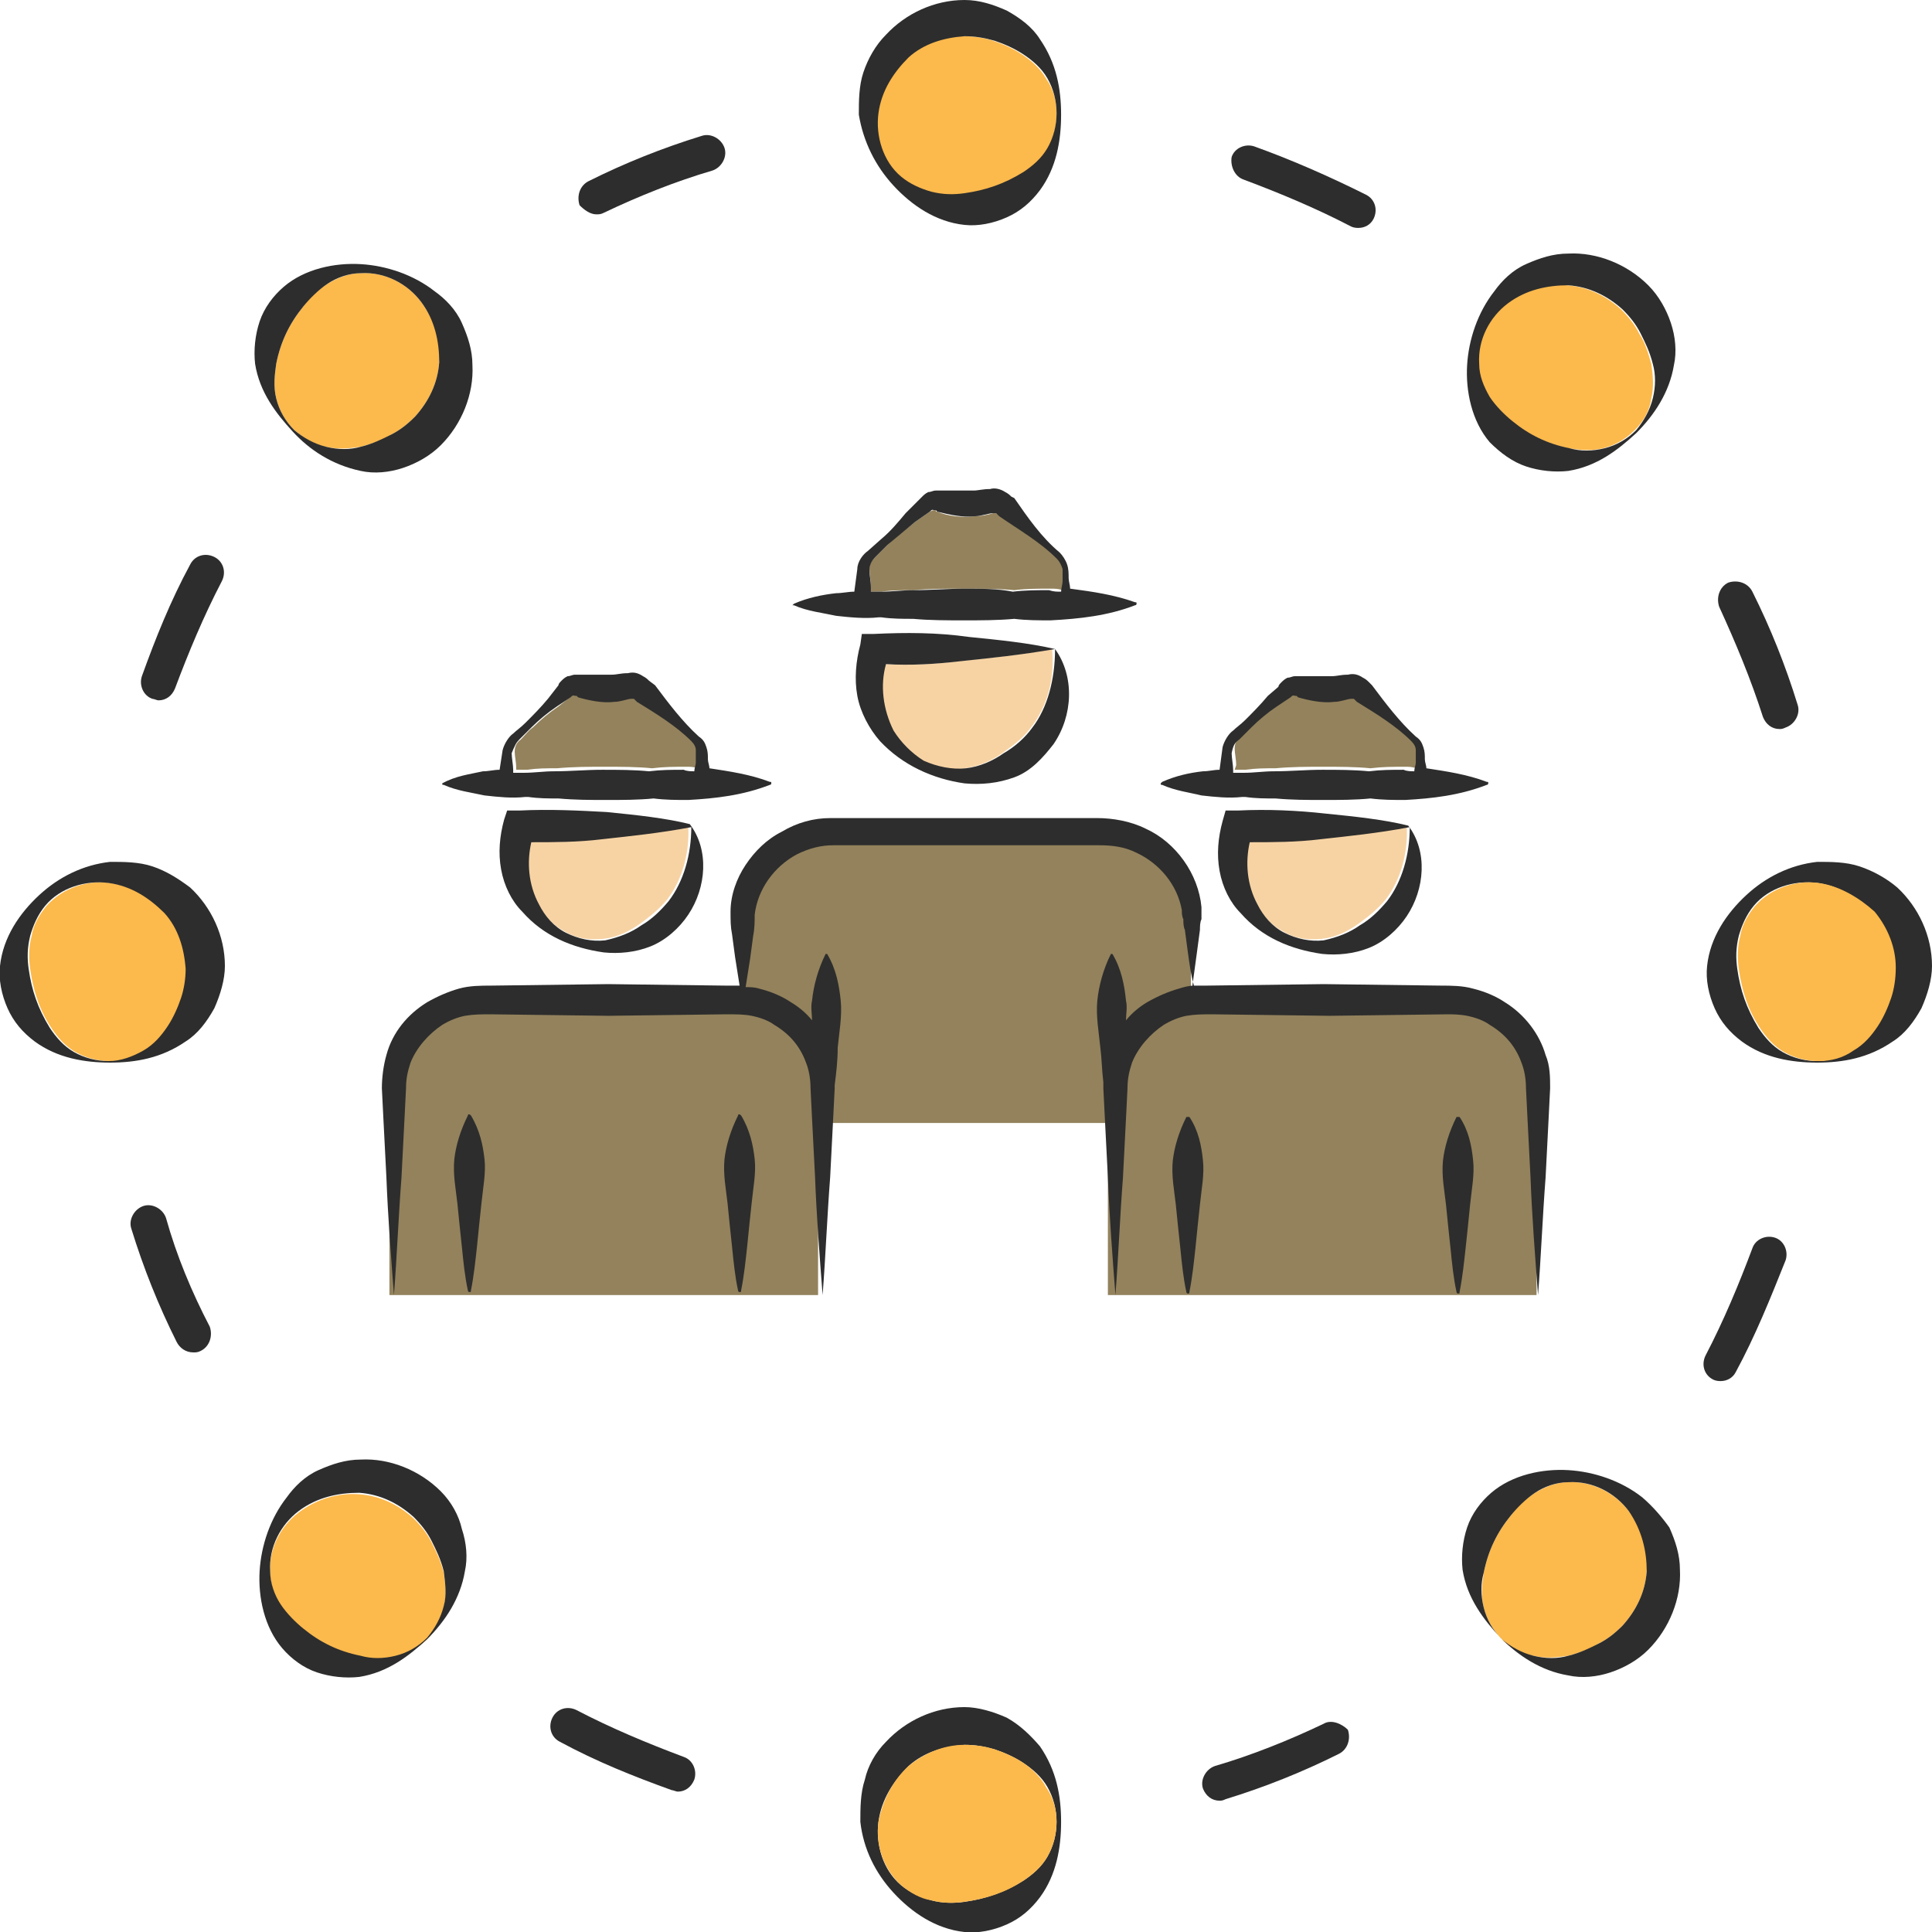 <?xml version="1.0" encoding="utf-8"?>
<!-- Generator: Adobe Illustrator 24.1.2, SVG Export Plug-In . SVG Version: 6.00 Build 0)  -->
<svg version="1.1" id="Layer_1" xmlns="http://www.w3.org/2000/svg" xmlns:xlink="http://www.w3.org/1999/xlink" x="0px" y="0px"
	 viewBox="0 0 128 128" style="enable-background:new 0 0 128 128;" xml:space="preserve">
<style type="text/css">
	.st0{fill:#2D2D2D;}
	.st1{fill:#93825C;}
	.st2{fill:#F7D3A4;}
	.st3{fill:#FCB94C;}
</style>
<g>
	<path class="st0" d="M66.7,113.8c-0.9-0.4-1.9-0.7-2.8-0.7c-2,0-3.9,0.9-5.2,2.3c-0.7,0.7-1.2,1.6-1.4,2.5
		c-0.3,0.9-0.3,1.9-0.3,2.8c0.2,1.8,1,3.4,2.2,4.7c1.2,1.3,2.8,2.4,4.7,2.6c0.9,0.1,1.9-0.1,2.8-0.5c0.9-0.4,1.6-1,2.2-1.8
		c1.1-1.5,1.4-3.3,1.4-5c0-1.7-0.3-3.4-1.4-5C68.3,115,67.6,114.3,66.7,113.8z M70,120.7c0,0.8-0.2,1.6-0.6,2.3
		c-0.4,0.7-1,1.2-1.6,1.6c-1.3,0.8-2.5,1.2-3.9,1.4c-0.7,0.1-1.4,0.1-2.2-0.1c-0.7-0.2-1.4-0.5-2-1c-1.2-1-1.7-2.7-1.5-4.2
		c0.2-1.5,1-2.7,2-3.7c1-0.9,2.3-1.3,3.7-1.4c0.7,0,1.3,0.1,2,0.3c0.6,0.2,1.3,0.5,1.9,0.9c0.6,0.4,1.2,0.9,1.6,1.6
		C69.8,119.1,70,119.9,70,120.7z"/>
	<path class="st0" d="M123.2,57.4c-0.9-0.3-1.9-0.3-2.8-0.3c-1.8,0.2-3.4,1-4.7,2.2c-1.3,1.2-2.4,2.8-2.6,4.7
		c-0.1,0.9,0.1,1.9,0.5,2.8c0.4,0.9,1,1.6,1.8,2.2c1.5,1.1,3.3,1.4,5,1.4c1.7,0,3.4-0.3,5-1.4c0.8-0.5,1.4-1.3,1.9-2.2
		c0.4-0.9,0.7-1.9,0.7-2.8c0-2-0.9-3.9-2.3-5.2C125,58.2,124.1,57.7,123.2,57.4z M125.2,66.1c-0.2,0.6-0.5,1.3-0.9,1.9
		c-0.4,0.6-0.9,1.2-1.6,1.6c-0.7,0.4-1.5,0.7-2.3,0.7c-0.8,0-1.6-0.2-2.3-0.6c-0.7-0.4-1.2-1-1.6-1.6c-0.8-1.3-1.2-2.5-1.4-3.9
		c-0.1-0.7-0.1-1.4,0.1-2.2c0.2-0.7,0.5-1.4,1-2c1-1.2,2.7-1.7,4.2-1.5c1.5,0.2,2.7,1,3.7,2c0.9,1,1.3,2.3,1.4,3.7
		C125.5,64.8,125.4,65.5,125.2,66.1z"/>
	<path class="st0" d="M116.8,47.5c0.2,0.5,0.6,0.8,1.1,0.8c0.1,0,0.2,0,0.4-0.1c0.6-0.2,1-0.9,0.8-1.5c-0.8-2.6-1.8-5.1-3-7.5
		c-0.3-0.6-1-0.8-1.6-0.6c-0.6,0.3-0.8,1-0.6,1.6C115,42.6,116,45,116.8,47.5z"/>
	<path class="st0" d="M45.3,116.4c-2.4-0.9-4.8-1.9-7.1-3.1c-0.6-0.3-1.3-0.1-1.6,0.5c-0.3,0.6-0.1,1.3,0.5,1.6
		c2.4,1.3,4.9,2.3,7.4,3.2c0.1,0,0.3,0.1,0.4,0.1c0.5,0,0.9-0.3,1.1-0.8C46.2,117.3,45.9,116.6,45.3,116.4z"/>
	<path class="st0" d="M87.7,114.2c-2.3,1.1-4.8,2.1-7.2,2.8c-0.6,0.2-1,0.9-0.8,1.5c0.2,0.5,0.6,0.8,1.1,0.8c0.1,0,0.2,0,0.4-0.1
		c2.6-0.8,5.1-1.8,7.5-3c0.6-0.3,0.8-1,0.6-1.6C88.9,114.2,88.2,113.9,87.7,114.2z"/>
	<path class="st0" d="M117.6,82c-0.6-0.2-1.3,0.1-1.5,0.7c-0.9,2.4-1.9,4.8-3.1,7.1c-0.3,0.6-0.1,1.3,0.5,1.6
		c0.2,0.1,0.4,0.1,0.5,0.1c0.4,0,0.8-0.2,1-0.6c1.3-2.4,2.3-4.9,3.3-7.4C118.5,82.9,118.2,82.2,117.6,82z"/>
	<g>
		<path class="st1" d="M54.3,85.8H25.8v-13c0-3.4,2.7-6.1,6.1-6.1h16.2c3.4,0,6.1,2.7,6.1,6.1V85.8z"/>
		<path class="st1" d="M101.9,85.8H73.4v-13c0-3.4,2.7-6.1,6.1-6.1h16.2c3.4,0,6.1,2.7,6.1,6.1V85.8z"/>
		<path class="st1" d="M79,74.4H49v-13c0-3.4,2.7-6.1,6.1-6.1h17.7c3.4,0,6.1,2.7,6.1,6.1V74.4z"/>
		<path class="st2" d="M35.1,55.7c-0.3,1.3-0.2,2.8,0.5,4.1c0.4,0.8,1,1.5,1.8,1.9c0.8,0.5,1.7,0.6,2.6,0.5c0.9-0.1,1.7-0.5,2.4-1
			c0.7-0.5,1.3-1,1.8-1.6c1-1.3,1.5-3.1,1.4-4.9c-2.1,0.4-4,0.6-5.9,0.8C38.2,55.7,36.6,55.8,35.1,55.7z"/>
		<path class="st2" d="M58.6,44c-0.3,1.4-0.2,3,0.5,4.4c0.4,0.8,1.1,1.6,2,2c0.8,0.5,1.8,0.7,2.8,0.5c0.9-0.1,1.8-0.5,2.5-1
			c0.7-0.5,1.4-1,1.9-1.7c1.1-1.4,1.6-3.3,1.4-5.2c-2.2,0.4-4.2,0.6-6.2,0.8C61.9,44,60.3,44.1,58.6,44z"/>
		<path class="st1" d="M34.2,51c0.2,0,0.3,0,0.5,0c0.1,0,0.1,0,0.2,0c0.7-0.1,1.3-0.1,2-0.1c1.1-0.1,2.1-0.1,3.2-0.1
			c1,0,2.1,0,3.1,0.1c0.8-0.1,1.5-0.1,2.3-0.1c0.2,0,0.5,0,0.7,0.1c0-0.2,0.1-0.4,0.1-0.6c0-0.3,0.1-0.5,0-0.8
			c0-0.2-0.2-0.5-0.3-0.6c-1.1-1-2.4-1.8-3.6-2.6l-0.2-0.2c-0.1,0-0.1,0-0.1,0c0,0-0.1,0-0.1,0c-0.2,0.1-0.7,0.2-1.1,0.2
			c-0.8,0.1-1.7,0-2.4-0.3c-0.1,0-0.1,0-0.1-0.1c0,0,0,0-0.1,0c-0.1,0-0.1-0.1-0.3,0.1L37,46.8c-0.6,0.4-1.2,0.9-1.7,1.4
			c-0.3,0.2-0.5,0.5-0.8,0.8c-0.3,0.2-0.4,0.5-0.4,0.8c0,0.3,0.1,0.7,0.1,1.1L34.2,51z"/>
		<path class="st1" d="M57.7,39.2c0.2,0,0.3,0,0.5,0c0.1,0,0.1,0,0.2,0c0.7-0.1,1.4-0.1,2.1-0.1c1.1-0.1,2.2-0.1,3.4-0.1
			c1.1,0,2.2,0,3.3,0.1c0.8-0.1,1.6-0.1,2.4-0.1c0.3,0,0.5,0,0.8,0.1c0-0.2,0.1-0.5,0.1-0.7c0-0.3,0.1-0.6,0-0.8
			c0-0.3-0.2-0.5-0.4-0.7c-1.1-1.1-2.5-1.9-3.8-2.8L66,34c-0.1,0-0.1,0-0.1,0c0,0-0.1,0-0.1,0c-0.3,0.1-0.8,0.2-1.2,0.2
			c-0.9,0.1-1.8,0-2.5-0.3c-0.1,0-0.1,0-0.1-0.1c0,0,0,0-0.1,0c-0.1,0-0.1,0-0.3,0.1l-1,0.7c-0.6,0.5-1.2,0.9-1.8,1.5L58,36.9
			c-0.3,0.3-0.4,0.5-0.4,0.8c0,0.3,0.1,0.8,0.1,1.1L57.7,39.2z"/>
		<path class="st2" d="M82.7,55.7c-0.3,1.3-0.2,2.8,0.5,4.1c0.4,0.8,1,1.5,1.8,1.9c0.8,0.5,1.7,0.6,2.6,0.5c0.9-0.1,1.7-0.5,2.4-1
			c0.7-0.5,1.3-1,1.8-1.6c1-1.3,1.5-3.1,1.4-4.9c-2.1,0.4-4,0.6-5.9,0.8C85.8,55.7,84.3,55.8,82.7,55.7z"/>
		<path class="st1" d="M81.8,51c0.2,0,0.3,0,0.5,0c0.1,0,0.1,0,0.2,0c0.7-0.1,1.3-0.1,2-0.1c1.1-0.1,2.1-0.1,3.2-0.1
			c1,0,2.1,0,3.1,0.1c0.8-0.1,1.5-0.1,2.3-0.1c0.2,0,0.5,0,0.7,0.1c0-0.2,0.1-0.4,0.1-0.6c0-0.3,0.1-0.5,0-0.8
			c0-0.2-0.2-0.5-0.3-0.6c-1.1-1-2.4-1.8-3.6-2.6l-0.2-0.2c-0.1,0-0.1,0-0.1,0c0,0-0.1,0-0.1,0c-0.2,0.1-0.7,0.2-1.1,0.2
			c-0.8,0.1-1.7,0-2.4-0.3c-0.1,0-0.1,0-0.1-0.1c0,0,0,0-0.1,0c-0.1,0-0.1-0.1-0.3,0.1l-0.9,0.6c-0.6,0.4-1.2,0.9-1.7,1.4
			c-0.3,0.2-0.5,0.5-0.8,0.8c-0.3,0.2-0.4,0.5-0.4,0.8c0,0.3,0.1,0.7,0.1,1.1L81.8,51z"/>
		<g>
			<path class="st3" d="M7.3,58.5c-1.5-0.2-3.1,0.3-4.2,1.5c-0.5,0.6-0.9,1.3-1,2c-0.2,0.7-0.2,1.5-0.1,2.2c0.2,1.4,0.6,2.7,1.4,3.9
				c0.4,0.6,0.9,1.2,1.6,1.6c0.7,0.4,1.5,0.6,2.3,0.6c0.8,0,1.6-0.2,2.3-0.7c0.7-0.4,1.2-1,1.6-1.6c0.4-0.6,0.7-1.3,0.9-1.9
				c0.2-0.6,0.3-1.3,0.3-2c0-1.3-0.5-2.6-1.4-3.7C10,59.5,8.8,58.7,7.3,58.5z"/>
			<path class="st3" d="M21.6,29.6c0.8,0.2,1.6,0.1,2.3,0c0.7-0.2,1.4-0.4,2-0.8c0.6-0.3,1.1-0.7,1.6-1.2c0.9-1,1.5-2.2,1.6-3.6
				c0.1-1.4-0.3-2.8-1.2-4c-0.9-1.2-2.4-2-4-1.9c-0.8,0-1.5,0.3-2.2,0.7c-0.6,0.4-1.2,0.9-1.6,1.5c-0.9,1.1-1.5,2.3-1.8,3.8
				c-0.1,0.7-0.2,1.5,0,2.3c0.2,0.8,0.6,1.5,1.2,2.1C20.1,29,20.8,29.5,21.6,29.6z"/>
			<path class="st3" d="M100.1,27.9c1.1,0.9,2.3,1.5,3.8,1.8c0.7,0.1,1.5,0.2,2.3,0c0.8-0.2,1.5-0.6,2.1-1.2c0.6-0.6,1-1.3,1.1-2.1
				c0.2-0.8,0.1-1.6,0-2.3c-0.2-0.7-0.4-1.4-0.8-2c-0.3-0.6-0.7-1.1-1.2-1.6c-1-0.9-2.2-1.5-3.6-1.6c-1.4-0.1-2.8,0.3-4,1.2
				c-1.2,0.9-2,2.4-1.9,4c0,0.8,0.3,1.5,0.7,2.2C99.1,26.9,99.6,27.4,100.1,27.9z"/>
			<path class="st3" d="M28.6,102.2c-0.3-0.6-0.7-1.1-1.2-1.6c-1-0.9-2.2-1.5-3.6-1.6c-1.4-0.1-2.8,0.3-4,1.2c-1.2,0.9-2,2.4-1.9,4
				c0,0.8,0.3,1.5,0.7,2.2c0.4,0.6,0.9,1.2,1.5,1.6c1.1,0.9,2.3,1.5,3.8,1.8c0.7,0.1,1.5,0.2,2.3,0c0.8-0.2,1.5-0.6,2.1-1.2
				c0.6-0.6,1-1.3,1.1-2.1c0.2-0.8,0.1-1.6,0-2.3C29.2,103.4,28.9,102.8,28.6,102.2z"/>
			<path class="st3" d="M61.7,12.8c0.7,0.2,1.5,0.2,2.2,0.1c1.4-0.2,2.7-0.6,3.9-1.4c0.6-0.4,1.2-0.9,1.6-1.6
				C69.8,9.2,70,8.4,70,7.5c0-0.8-0.2-1.6-0.7-2.3c-0.4-0.7-1-1.2-1.6-1.6c-0.6-0.4-1.3-0.7-1.9-0.9c-0.6-0.2-1.3-0.3-2-0.3
				c-1.3,0-2.6,0.5-3.7,1.4c-1,0.9-1.7,2.2-2,3.7c-0.2,1.5,0.3,3.1,1.5,4.2C60.3,12.2,61,12.6,61.7,12.8z"/>
			<path class="st3" d="M103.9,98.2c-0.8,0-1.5,0.3-2.2,0.7c-0.6,0.4-1.2,0.9-1.6,1.5c-0.9,1.1-1.5,2.3-1.8,3.8
				c-0.1,0.7-0.2,1.5,0,2.3c0.2,0.8,0.6,1.5,1.2,2.1c0.6,0.6,1.3,1,2.1,1.1c0.8,0.2,1.6,0.1,2.3,0c0.7-0.2,1.4-0.4,2-0.8
				c0.6-0.3,1.1-0.7,1.6-1.2c0.9-1,1.5-2.2,1.6-3.6c0.1-1.4-0.3-2.8-1.2-4C107,98.9,105.4,98.1,103.9,98.2z"/>
			<path class="st3" d="M120.5,58.5c-1.5-0.2-3.1,0.3-4.2,1.5c-0.5,0.6-0.9,1.3-1,2c-0.2,0.7-0.2,1.5-0.1,2.2
				c0.2,1.4,0.6,2.7,1.4,3.9c0.4,0.6,0.9,1.2,1.6,1.6c0.7,0.4,1.5,0.6,2.3,0.6c0.8,0,1.6-0.2,2.3-0.7c0.7-0.4,1.2-1,1.6-1.6
				c0.4-0.6,0.7-1.3,0.9-1.9c0.2-0.6,0.3-1.3,0.3-2c0-1.3-0.5-2.6-1.4-3.7C123.2,59.5,121.9,58.7,120.5,58.5z"/>
			<path class="st3" d="M67.8,116.8c-0.6-0.4-1.3-0.7-1.9-0.9c-0.6-0.2-1.3-0.3-2-0.3c-1.3,0-2.6,0.5-3.7,1.4c-1,0.9-1.7,2.2-2,3.7
				c-0.2,1.5,0.3,3.1,1.5,4.2c0.6,0.5,1.3,0.9,2,1c0.7,0.2,1.5,0.2,2.2,0.1c1.4-0.2,2.7-0.6,3.9-1.4c0.6-0.4,1.2-0.9,1.6-1.6
				c0.4-0.7,0.6-1.5,0.6-2.3c0-0.8-0.2-1.6-0.7-2.3C69,117.8,68.4,117.2,67.8,116.8z"/>
		</g>
		<path class="st0" d="M57.9,42l-0.8,0L57,42.7c-0.3,1.1-0.4,2.3-0.2,3.4c0.2,1.1,0.8,2.2,1.5,3c1.5,1.6,3.5,2.5,5.6,2.8
			c1.1,0.1,2.2,0,3.3-0.4c1.1-0.4,1.9-1.3,2.6-2.2c1.3-1.9,1.4-4.5,0.1-6.3c-1.7-0.4-3.7-0.6-5.7-0.8C62.1,41.9,60,41.9,57.9,42z
			 M68.4,48.2c-0.5,0.7-1.2,1.3-1.9,1.7c-0.7,0.5-1.6,0.9-2.5,1c-0.9,0.1-1.9-0.1-2.8-0.5c-0.8-0.5-1.5-1.2-2-2
			c-0.7-1.4-0.9-3-0.5-4.4c1.6,0.1,3.3,0,5-0.2c1.9-0.2,3.9-0.4,6.2-0.8C69.9,45,69.4,46.9,68.4,48.2z"/>
		<path class="st0" d="M52.6,40.1c0.9,0.4,1.9,0.5,2.8,0.7c0.9,0.1,1.9,0.2,2.8,0.1c0.1,0,0.1,0,0.2,0c0.7,0.1,1.4,0.1,2.1,0.1
			c1.1,0.1,2.2,0.1,3.4,0.1c1.1,0,2.2,0,3.3-0.1c0.8,0.1,1.6,0.1,2.4,0.1c1.9-0.1,3.8-0.3,5.6-1c0,0,0.1,0,0.1-0.1
			c0-0.1,0-0.1-0.1-0.1c-1.4-0.5-2.8-0.7-4.3-0.9c0-0.2-0.1-0.5-0.1-0.7c0-0.3,0-0.6-0.1-0.9c-0.1-0.3-0.3-0.6-0.5-0.8
			c-1.2-1-2.1-2.3-3-3.6L67,32.9c-0.1-0.1-0.2-0.2-0.4-0.3c-0.3-0.2-0.7-0.3-1-0.2c-0.5,0-0.8,0.1-1.1,0.1c-0.7,0-1.3,0-2.1,0
			c-0.1,0-0.3,0-0.4,0c-0.2,0-0.3,0.1-0.5,0.1c-0.2,0.1-0.3,0.2-0.4,0.3c-0.1,0.1-0.2,0.2-0.3,0.3L60,34c-0.5,0.6-1,1.2-1.6,1.7
			l-0.9,0.8c-0.3,0.2-0.7,0.7-0.7,1.2l-0.2,1.5c-0.4,0-0.8,0.1-1.2,0.1c-0.9,0.1-1.9,0.3-2.8,0.7c0,0,0,0-0.1,0.1
			C52.5,40.1,52.6,40.1,52.6,40.1z M58,36.9l0.8-0.8c0.6-0.5,1.2-1,1.8-1.5l1-0.7c0.2-0.2,0.2-0.1,0.3-0.1c0,0,0.1,0,0.1,0
			c0,0,0,0,0.1,0.1c0.8,0.2,1.7,0.4,2.5,0.3c0.4,0,0.9-0.2,1.2-0.2c0,0,0.1,0,0.1,0c0,0,0,0,0.1,0l0.2,0.2c1.3,0.9,2.7,1.7,3.8,2.8
			c0.2,0.2,0.3,0.4,0.4,0.7c0,0.2,0,0.5,0,0.8c0,0.2-0.1,0.5-0.1,0.7c-0.3,0-0.5,0-0.8-0.1c-0.8,0-1.6,0-2.4,0.1
			C66.1,39,65,39,63.9,39c-1.1,0-2.2,0.1-3.4,0.1c-0.7,0-1.4,0.1-2.1,0.1c-0.1,0-0.1,0-0.2,0c-0.2,0-0.3,0-0.5,0l0-0.3
			c0-0.4-0.1-0.8-0.1-1.1C57.6,37.5,57.7,37.2,58,36.9z"/>
		<path class="st0" d="M82,53.7l-0.8,0L81,54.4c-0.3,1.1-0.4,2.2-0.2,3.3c0.2,1.1,0.7,2.1,1.4,2.8c1.4,1.6,3.3,2.4,5.4,2.7
			c1,0.1,2.1,0,3.1-0.4c1-0.4,1.9-1.2,2.5-2.1c1.2-1.8,1.4-4.3,0.1-6c-1.6-0.4-3.5-0.6-5.5-0.8C86,53.7,84,53.6,82,53.7z M91.9,59.7
			c-0.5,0.6-1.1,1.2-1.8,1.6c-0.7,0.5-1.5,0.8-2.4,1c-0.9,0.1-1.8-0.1-2.6-0.5c-0.8-0.4-1.4-1.1-1.8-1.9c-0.7-1.3-0.8-2.8-0.5-4.1
			c1.5,0,3.1,0,4.7-0.2c1.8-0.2,3.8-0.4,5.9-0.8C93.4,56.6,92.9,58.4,91.9,59.7z"/>
		<path class="st0" d="M79.6,52.7c0.9,0.1,1.8,0.2,2.7,0.1c0.1,0,0.1,0,0.2,0c0.7,0.1,1.3,0.1,2,0.1c1.1,0.1,2.1,0.1,3.2,0.1
			c1,0,2.1,0,3.1-0.1c0.8,0.1,1.5,0.1,2.3,0.1c1.8-0.1,3.6-0.3,5.4-1c0,0,0.1,0,0.1-0.1c0-0.1,0-0.1-0.1-0.1c-1.3-0.5-2.7-0.7-4-0.9
			c0-0.2-0.1-0.4-0.1-0.6c0-0.3,0-0.5-0.1-0.8c-0.1-0.3-0.2-0.5-0.5-0.7c-1.1-1-2-2.2-2.9-3.4l-0.2-0.2c-0.1-0.1-0.2-0.2-0.4-0.3
			c-0.3-0.2-0.6-0.3-1-0.2c-0.5,0-0.7,0.1-1.1,0.1c-0.7,0-1.3,0-2,0c-0.1,0-0.3,0-0.4,0c-0.2,0-0.3,0.1-0.5,0.1
			c-0.2,0.1-0.3,0.2-0.4,0.3c-0.1,0.1-0.2,0.2-0.2,0.3L84,46.1c-0.5,0.6-1,1.1-1.5,1.6c-0.3,0.3-0.6,0.5-0.8,0.7
			c-0.3,0.2-0.6,0.7-0.7,1.1L80.8,51c-0.4,0-0.7,0.1-1.1,0.1c-0.9,0.1-1.8,0.3-2.7,0.7c0,0,0,0-0.1,0.1c0,0.1,0,0.1,0.1,0.1
			C77.9,52.4,78.8,52.5,79.6,52.7z M82.1,49c0.3-0.3,0.5-0.5,0.8-0.8c0.5-0.5,1.1-1,1.7-1.4l0.9-0.6c0.2-0.2,0.2-0.1,0.3-0.1
			c0,0,0,0,0.1,0c0,0,0,0,0.1,0.1c0.7,0.2,1.6,0.4,2.4,0.3c0.4,0,0.9-0.2,1.1-0.2c0,0,0,0,0.1,0c0,0,0,0,0.1,0l0.2,0.2
			c1.3,0.8,2.6,1.6,3.6,2.6c0.2,0.2,0.3,0.4,0.3,0.6c0,0.2,0,0.5,0,0.8c0,0.2-0.1,0.4-0.1,0.6c-0.2,0-0.5,0-0.7-0.1
			c-0.8,0-1.5,0-2.3,0.1c-1-0.1-2.1-0.1-3.1-0.1c-1.1,0-2.1,0.1-3.2,0.1c-0.7,0-1.3,0.1-2,0.1c-0.1,0-0.1,0-0.2,0
			c-0.2,0-0.3,0-0.5,0l0-0.2c0-0.3-0.1-0.8-0.1-1.1C81.7,49.4,81.8,49.2,82.1,49z"/>
		<path class="st0" d="M97.4,79.8c0.1-1,0.3-2,0.2-2.9c-0.1-1-0.3-2-0.9-2.9c0,0,0,0,0,0c-0.1,0-0.1,0-0.2,0c-0.5,1-0.8,2-0.9,2.9
			c-0.1,1,0.1,2,0.2,2.9c0.1,1,0.2,2,0.3,2.9c0.1,1,0.2,2,0.4,2.9c0,0,0,0.1,0.1,0.1c0.1,0,0.1,0,0.1-0.1c0.2-1,0.3-2,0.4-2.9
			C97.2,81.8,97.3,80.8,97.4,79.8z"/>
		<path class="st0" d="M97.2,67.3c0.5,0.1,1.1,0.3,1.5,0.6c1,0.6,1.7,1.4,2.1,2.5c0.2,0.5,0.3,1.1,0.3,1.7l0.1,2l0.2,3.9
			c0.1,2.6,0.3,5.2,0.5,7.8c0.2-2.6,0.3-5.2,0.5-7.8l0.2-3.9l0.1-2c0-0.7,0-1.5-0.3-2.2c-0.4-1.4-1.4-2.7-2.7-3.5
			c-0.6-0.4-1.3-0.7-2.1-0.9c-0.7-0.2-1.5-0.2-2.1-0.2l-7.8-0.1l-7.8,0.1c-0.3,0-0.6,0-0.9,0c0.1-0.7,0.2-1.5,0.3-2.2l0.2-1.5
			c0-0.2,0-0.5,0.1-0.7c0-0.3,0-0.6,0-0.8c-0.2-2.2-1.7-4.3-3.7-5.2c-1-0.5-2.2-0.7-3.2-0.7l-2.9,0l-5.9,0l-5.9,0c-1,0-1.9,0-3,0
			c-1.1,0-2.2,0.3-3.2,0.9c-1,0.5-1.8,1.3-2.4,2.2c-0.6,0.9-1,2-1,3.1c0,0.6,0,1,0.1,1.5l0.2,1.5c0.1,0.6,0.2,1.3,0.3,1.9
			c-0.3,0-0.6,0-0.9,0l-7.8-0.1l-7.8,0.1c-0.6,0-1.4,0-2.1,0.2c-0.7,0.2-1.4,0.5-2.1,0.9c-1.3,0.8-2.3,2-2.7,3.5
			c-0.2,0.7-0.3,1.5-0.3,2.2l0.1,2l0.2,3.9c0.1,2.6,0.3,5.2,0.5,7.8c0.2-2.6,0.3-5.2,0.5-7.8l0.2-3.9l0.1-2c0-0.6,0.1-1.1,0.3-1.7
			c0.4-1,1.2-1.9,2.1-2.5c0.5-0.3,1-0.5,1.5-0.6c0.6-0.1,1.1-0.1,1.7-0.1l7.8,0.1l7.8-0.1c0.7,0,1.2,0,1.7,0.1
			c0.5,0.1,1.1,0.3,1.5,0.6c1,0.6,1.7,1.4,2.1,2.5c0.2,0.5,0.3,1.1,0.3,1.7l0.1,2l0.2,3.9c0.1,2.6,0.3,5.2,0.5,7.8
			c0.2-2.6,0.3-5.2,0.5-7.8l0.2-3.9l0.1-2c0-0.1,0-0.1,0-0.2c0.1-0.8,0.2-1.6,0.2-2.5c0.1-1,0.3-2.1,0.2-3.1c-0.1-1-0.3-2.1-0.9-3.1
			c0,0,0,0,0,0c-0.1,0-0.1,0-0.1,0c-0.5,1-0.8,2.1-0.9,3.1c-0.1,0.4,0,0.9,0,1.3c-0.4-0.5-0.9-0.9-1.4-1.2c-0.6-0.4-1.3-0.7-2.1-0.9
			c-0.3-0.1-0.6-0.1-0.9-0.1c0.1-0.6,0.2-1.3,0.3-1.9l0.2-1.5c0.1-0.5,0.1-1,0.1-1.4c0.2-1.7,1.3-3.2,2.8-4c0.8-0.4,1.6-0.6,2.4-0.6
			l2.9,0l5.9,0l5.9,0l2.9,0c0.9,0,1.7,0.1,2.5,0.5c1.5,0.7,2.7,2.1,3,3.8c0,0.2,0,0.4,0.1,0.6c0,0.2,0,0.5,0.1,0.7l0.2,1.5
			c0.1,0.7,0.2,1.5,0.4,2.2c-0.3,0-0.7,0.1-1,0.2c-0.7,0.2-1.4,0.5-2.1,0.9c-0.5,0.3-1,0.7-1.4,1.2c0-0.4,0.1-0.9,0-1.3
			c-0.1-1-0.3-2.1-0.9-3.1c0,0,0,0,0,0c-0.1,0-0.1,0-0.1,0c-0.5,1-0.8,2.1-0.9,3.1c-0.1,1,0.1,2.1,0.2,3.1c0.1,0.8,0.1,1.5,0.2,2.3
			c0,0.1,0,0.2,0,0.4l0.1,2l0.2,3.9c0.1,2.6,0.3,5.2,0.5,7.8c0.2-2.6,0.3-5.2,0.5-7.8l0.2-3.9l0.1-2c0-0.6,0.1-1.1,0.3-1.7
			c0.4-1,1.2-1.9,2.1-2.5c0.5-0.3,1-0.5,1.5-0.6c0.6-0.1,1.1-0.1,1.7-0.1l7.8,0.1l7.8-0.1C96.2,67.2,96.7,67.2,97.2,67.3z"/>
		<path class="st0" d="M79.7,76.9c-0.1-1-0.3-2-0.9-2.9c0,0,0,0,0,0c-0.1,0-0.1,0-0.2,0c-0.5,1-0.8,2-0.9,2.9c-0.1,1,0.1,2,0.2,2.9
			c0.1,1,0.2,2,0.3,2.9c0.1,1,0.2,2,0.4,2.9c0,0,0,0.1,0.1,0.1c0.1,0,0.1,0,0.1-0.1c0.2-1,0.3-2,0.4-2.9c0.1-1,0.2-2,0.3-2.9
			C79.6,78.8,79.8,77.8,79.7,76.9z"/>
		<path class="st0" d="M34.4,53.7l-0.8,0l-0.2,0.6c-0.3,1.1-0.4,2.2-0.2,3.3c0.2,1.1,0.7,2.1,1.4,2.8c1.4,1.6,3.3,2.4,5.4,2.7
			c1,0.1,2.1,0,3.1-0.4c1-0.4,1.9-1.2,2.5-2.1c1.2-1.8,1.4-4.3,0.1-6c-1.6-0.4-3.5-0.6-5.5-0.8C38.4,53.7,36.4,53.6,34.4,53.7z
			 M44.3,59.7c-0.5,0.6-1.1,1.2-1.8,1.6c-0.7,0.5-1.5,0.8-2.4,1c-0.9,0.1-1.8-0.1-2.6-0.5c-0.8-0.4-1.4-1.1-1.8-1.9
			c-0.7-1.3-0.8-2.8-0.5-4.1c1.5,0,3.1,0,4.7-0.2c1.8-0.2,3.8-0.4,5.9-0.8C45.8,56.6,45.3,58.4,44.3,59.7z"/>
		<path class="st0" d="M29.3,51.9c0,0.1,0,0.1,0.1,0.1c0.9,0.4,1.8,0.5,2.7,0.7c0.9,0.1,1.8,0.2,2.7,0.1c0.1,0,0.1,0,0.2,0
			c0.7,0.1,1.3,0.1,2,0.1c1.1,0.1,2.1,0.1,3.2,0.1c1,0,2.1,0,3.1-0.1c0.8,0.1,1.5,0.1,2.3,0.1c1.8-0.1,3.6-0.3,5.4-1
			c0,0,0.1,0,0.1-0.1c0-0.1,0-0.1-0.1-0.1c-1.3-0.5-2.7-0.7-4-0.9c0-0.2-0.1-0.4-0.1-0.6c0-0.3,0-0.5-0.1-0.8
			c-0.1-0.3-0.2-0.5-0.5-0.7c-1.1-1-2-2.2-2.9-3.4L43,45.1c-0.1-0.1-0.2-0.2-0.4-0.3c-0.3-0.2-0.6-0.3-1-0.2c-0.5,0-0.7,0.1-1.1,0.1
			c-0.7,0-1.3,0-2,0c-0.1,0-0.3,0-0.4,0c-0.2,0-0.3,0.1-0.5,0.1c-0.2,0.1-0.3,0.2-0.4,0.3c-0.1,0.1-0.2,0.2-0.2,0.3l-0.7,0.9
			c-0.5,0.6-1,1.1-1.5,1.6c-0.3,0.3-0.6,0.5-0.8,0.7c-0.3,0.2-0.6,0.7-0.7,1.1L33.1,51c-0.4,0-0.7,0.1-1.1,0.1
			C31.1,51.3,30.2,51.4,29.3,51.9C29.3,51.8,29.3,51.8,29.3,51.9z M34.4,49c0.3-0.3,0.5-0.5,0.8-0.8c0.5-0.5,1.1-1,1.7-1.4l0.9-0.6
			c0.2-0.2,0.2-0.1,0.3-0.1c0,0,0,0,0.1,0c0,0,0,0,0.1,0.1c0.7,0.2,1.6,0.4,2.4,0.3c0.4,0,0.9-0.2,1.1-0.2c0,0,0,0,0.1,0
			c0,0,0,0,0.1,0l0.2,0.2c1.3,0.8,2.6,1.6,3.6,2.6c0.2,0.2,0.3,0.4,0.3,0.6c0,0.2,0,0.5,0,0.8c0,0.2-0.1,0.4-0.1,0.6
			c-0.2,0-0.5,0-0.7-0.1c-0.8,0-1.5,0-2.3,0.1c-1-0.1-2.1-0.1-3.1-0.1c-1.1,0-2.1,0.1-3.2,0.1c-0.7,0-1.3,0.1-2,0.1
			c-0.1,0-0.1,0-0.2,0c-0.2,0-0.3,0-0.5,0l0-0.2c0-0.3-0.1-0.8-0.1-1.1C34.1,49.4,34.2,49.2,34.4,49z"/>
		<path class="st0" d="M49.1,73.9C49.1,73.9,49.1,73.9,49.1,73.9c-0.1-0.1-0.2-0.1-0.2,0c-0.5,1-0.8,2-0.9,2.9c-0.1,1,0.1,2,0.2,2.9
			c0.1,1,0.2,2,0.3,2.9c0.1,1,0.2,2,0.4,2.9c0,0,0,0.1,0.1,0.1c0.1,0,0.1,0,0.1-0.1c0.2-1,0.3-2,0.4-2.9c0.1-1,0.2-2,0.3-2.9
			c0.1-1,0.3-2,0.2-2.9C49.9,75.9,49.7,74.9,49.1,73.9z"/>
		<path class="st0" d="M31.2,73.9C31.2,73.9,31.2,73.9,31.2,73.9c-0.1-0.1-0.2-0.1-0.2,0c-0.5,1-0.8,2-0.9,2.9c-0.1,1,0.1,2,0.2,2.9
			c0.1,1,0.2,2,0.3,2.9c0.1,1,0.2,2,0.4,2.9c0,0,0,0.1,0.1,0.1c0.1,0,0.1,0,0.1-0.1c0.2-1,0.3-2,0.4-2.9c0.1-1,0.2-2,0.3-2.9
			c0.1-1,0.3-2,0.2-2.9C32,75.9,31.8,74.9,31.2,73.9z"/>
		<path class="st0" d="M59.2,12.3c1.2,1.3,2.8,2.4,4.7,2.6c0.9,0.1,1.9-0.1,2.8-0.5c0.9-0.4,1.6-1,2.2-1.8c1.1-1.5,1.4-3.3,1.4-5
			c0-1.7-0.3-3.4-1.4-5c-0.5-0.8-1.3-1.4-2.2-1.9C65.8,0.3,64.9,0,63.9,0c-2,0-3.9,0.9-5.2,2.3C58,3,57.5,3.9,57.2,4.8
			c-0.3,0.9-0.3,1.9-0.3,2.8C57.2,9.4,58,11,59.2,12.3z M58.2,7.5c0.2-1.5,1-2.7,2-3.7c1-0.9,2.3-1.3,3.7-1.4c0.7,0,1.3,0.1,2,0.3
			c0.6,0.2,1.3,0.5,1.9,0.9c0.6,0.4,1.2,0.9,1.6,1.6C69.8,5.9,70,6.7,70,7.5c0,0.8-0.2,1.6-0.6,2.3c-0.4,0.7-1,1.2-1.6,1.6
			c-1.3,0.8-2.5,1.2-3.9,1.4c-0.7,0.1-1.4,0.1-2.2-0.1c-0.7-0.2-1.4-0.5-2-1C58.5,10.7,58,9,58.2,7.5z"/>
		<path class="st0" d="M10.1,57.4c-0.9-0.3-1.9-0.3-2.8-0.3c-1.8,0.2-3.4,1-4.7,2.2c-1.3,1.2-2.4,2.8-2.6,4.7
			c-0.1,0.9,0.1,1.9,0.5,2.8c0.4,0.9,1,1.6,1.8,2.2c1.5,1.1,3.3,1.4,5,1.4c1.7,0,3.4-0.3,5-1.4c0.8-0.5,1.4-1.3,1.9-2.2
			c0.4-0.9,0.7-1.9,0.7-2.8c0-2-0.9-3.9-2.3-5.2C11.8,58.2,11,57.7,10.1,57.4z M12,66.1c-0.2,0.6-0.5,1.3-0.9,1.9
			c-0.4,0.6-0.9,1.2-1.6,1.6c-0.7,0.4-1.5,0.7-2.3,0.7c-0.8,0-1.6-0.2-2.3-0.6c-0.7-0.4-1.2-1-1.6-1.6c-0.8-1.3-1.2-2.5-1.4-3.9
			c-0.1-0.7-0.1-1.4,0.1-2.2c0.2-0.7,0.5-1.4,1-2c1-1.2,2.7-1.7,4.2-1.5c1.5,0.2,2.7,1,3.7,2c0.9,1,1.3,2.3,1.4,3.7
			C12.3,64.8,12.2,65.5,12,66.1z"/>
		<path class="st0" d="M101.1,30.9c0.9,0.3,1.9,0.4,2.8,0.3c1.9-0.3,3.3-1.4,4.5-2.5c1.2-1.2,2.2-2.7,2.5-4.5
			c0.2-0.9,0.1-1.9-0.2-2.8c-0.3-0.9-0.8-1.8-1.5-2.5c-1.4-1.4-3.4-2.2-5.3-2.1c-1,0-1.9,0.3-2.8,0.7c-0.9,0.4-1.6,1.1-2.1,1.8
			c-1.1,1.4-1.7,3.2-1.8,4.9c-0.1,1.7,0.3,3.7,1.5,5.1C99.4,30,100.2,30.6,101.1,30.9z M98,24.1c-0.1-1.6,0.7-3.1,1.9-4
			c1.2-0.9,2.6-1.2,4-1.2c1.4,0.1,2.6,0.7,3.6,1.6c0.5,0.5,0.9,1,1.2,1.6c0.3,0.6,0.6,1.2,0.8,2c0.2,0.7,0.2,1.5,0,2.3
			c-0.2,0.8-0.6,1.5-1.1,2.1c-0.6,0.6-1.3,1-2.1,1.2c-0.8,0.2-1.6,0.2-2.3,0c-1.5-0.3-2.7-0.9-3.8-1.8c-0.5-0.4-1.1-1-1.5-1.6
			C98.3,25.6,98,24.9,98,24.1z"/>
		<path class="st0" d="M29.2,98.8c-1.4-1.4-3.4-2.2-5.3-2.1c-1,0-1.9,0.3-2.8,0.7c-0.9,0.4-1.6,1.1-2.1,1.8
			c-1.1,1.4-1.7,3.2-1.8,4.9c-0.1,1.7,0.3,3.7,1.5,5.1c0.6,0.7,1.4,1.3,2.3,1.6c0.9,0.3,1.9,0.4,2.8,0.3c1.9-0.3,3.3-1.4,4.5-2.5
			c1.2-1.2,2.2-2.7,2.5-4.5c0.2-0.9,0.1-1.9-0.2-2.8C30.4,100.4,29.9,99.5,29.2,98.8z M29.4,106.4c-0.2,0.8-0.6,1.5-1.1,2.1
			c-0.6,0.6-1.3,1-2.1,1.2c-0.8,0.2-1.6,0.2-2.3,0c-1.5-0.3-2.7-0.9-3.8-1.8c-0.5-0.4-1.1-1-1.5-1.6c-0.4-0.6-0.7-1.4-0.7-2.2
			c-0.1-1.6,0.7-3.1,1.9-4c1.2-0.9,2.6-1.2,4-1.2c1.4,0.1,2.6,0.7,3.6,1.6c0.5,0.5,0.9,1,1.2,1.6c0.3,0.6,0.6,1.2,0.8,2
			C29.5,104.9,29.6,105.7,29.4,106.4z"/>
		<path class="st0" d="M108.8,99.2c-1.4-1.1-3.2-1.7-4.9-1.8c-1.7-0.1-3.7,0.3-5.1,1.5c-0.7,0.6-1.3,1.4-1.6,2.3
			c-0.3,0.9-0.4,1.9-0.3,2.8c0.3,1.9,1.4,3.3,2.5,4.5c1.2,1.2,2.7,2.2,4.5,2.5c0.9,0.2,1.9,0.1,2.8-0.2c0.9-0.3,1.8-0.8,2.5-1.5
			c1.4-1.4,2.2-3.4,2.1-5.3c0-1-0.3-1.9-0.7-2.8C110.1,100.5,109.5,99.8,108.8,99.2z M109.1,104.1c-0.1,1.4-0.7,2.6-1.6,3.6
			c-0.5,0.5-1,0.9-1.6,1.2c-0.6,0.3-1.2,0.6-2,0.8c-0.7,0.2-1.5,0.2-2.3,0c-0.8-0.2-1.5-0.6-2.1-1.1c-0.6-0.6-1-1.3-1.2-2.1
			c-0.2-0.8-0.2-1.6,0-2.3c0.3-1.5,0.9-2.7,1.8-3.8c0.4-0.5,1-1.1,1.6-1.5c0.6-0.4,1.4-0.7,2.2-0.7c1.6-0.1,3.1,0.7,4,1.9
			C108.8,101.4,109.1,102.8,109.1,104.1z"/>
		<path class="st0" d="M23.9,31.2c0.9,0.2,1.9,0.1,2.8-0.2c0.9-0.3,1.8-0.8,2.5-1.5c1.4-1.4,2.2-3.4,2.1-5.3c0-1-0.3-1.9-0.7-2.8
			c-0.4-0.9-1.1-1.6-1.8-2.1c-1.4-1.1-3.2-1.7-4.9-1.8c-1.7-0.1-3.7,0.3-5.1,1.5c-0.7,0.6-1.3,1.4-1.6,2.3c-0.3,0.9-0.4,1.9-0.3,2.8
			c0.3,1.9,1.4,3.3,2.5,4.5C20.5,29.8,22,30.8,23.9,31.2z M18.3,24.1c0.3-1.5,0.9-2.7,1.8-3.8c0.4-0.5,1-1.1,1.6-1.5
			c0.6-0.4,1.4-0.7,2.2-0.7c1.6-0.1,3.1,0.7,4,1.9c0.9,1.2,1.2,2.6,1.2,4c-0.1,1.4-0.7,2.6-1.6,3.6c-0.5,0.5-1,0.9-1.6,1.2
			c-0.6,0.3-1.2,0.6-2,0.8c-0.7,0.2-1.5,0.2-2.3,0c-0.8-0.2-1.5-0.6-2.1-1.1c-0.6-0.6-1-1.3-1.2-2.1C18.1,25.6,18.2,24.8,18.3,24.1z
			"/>
		<path class="st0" d="M82.4,11.9c2.4,0.9,4.8,1.9,7.1,3.1c0.2,0.1,0.4,0.1,0.5,0.1c0.4,0,0.8-0.2,1-0.6c0.3-0.6,0.1-1.3-0.5-1.6
			c-2.4-1.2-4.9-2.3-7.4-3.2c-0.6-0.2-1.3,0.1-1.5,0.7C81.5,11,81.8,11.7,82.4,11.9z"/>
		<path class="st0" d="M11,80.7c-0.2-0.6-0.9-1-1.5-0.8c-0.6,0.2-1,0.9-0.8,1.5c0.8,2.6,1.8,5.1,3,7.5c0.2,0.4,0.6,0.7,1.1,0.7
			c0.2,0,0.3,0,0.5-0.1c0.6-0.3,0.8-1,0.6-1.6C12.7,85.6,11.7,83.2,11,80.7z"/>
		<path class="st0" d="M14.2,36.9c-0.6-0.3-1.3-0.1-1.6,0.5c-1.3,2.4-2.3,4.9-3.2,7.4c-0.2,0.6,0.1,1.3,0.7,1.5
			c0.1,0,0.3,0.1,0.4,0.1c0.5,0,0.9-0.3,1.1-0.8c0.9-2.4,1.9-4.8,3.1-7.1C15,37.9,14.8,37.2,14.2,36.9z"/>
		<path class="st0" d="M39.5,14.2c0.2,0,0.3,0,0.5-0.1c2.3-1.1,4.8-2.1,7.2-2.8c0.6-0.2,1-0.9,0.8-1.5c-0.2-0.6-0.9-1-1.5-0.8
			c-2.6,0.8-5.1,1.8-7.5,3c-0.6,0.3-0.8,1-0.6,1.6C38.7,13.9,39.1,14.2,39.5,14.2z"/>
	</g>
</g>
</svg>
